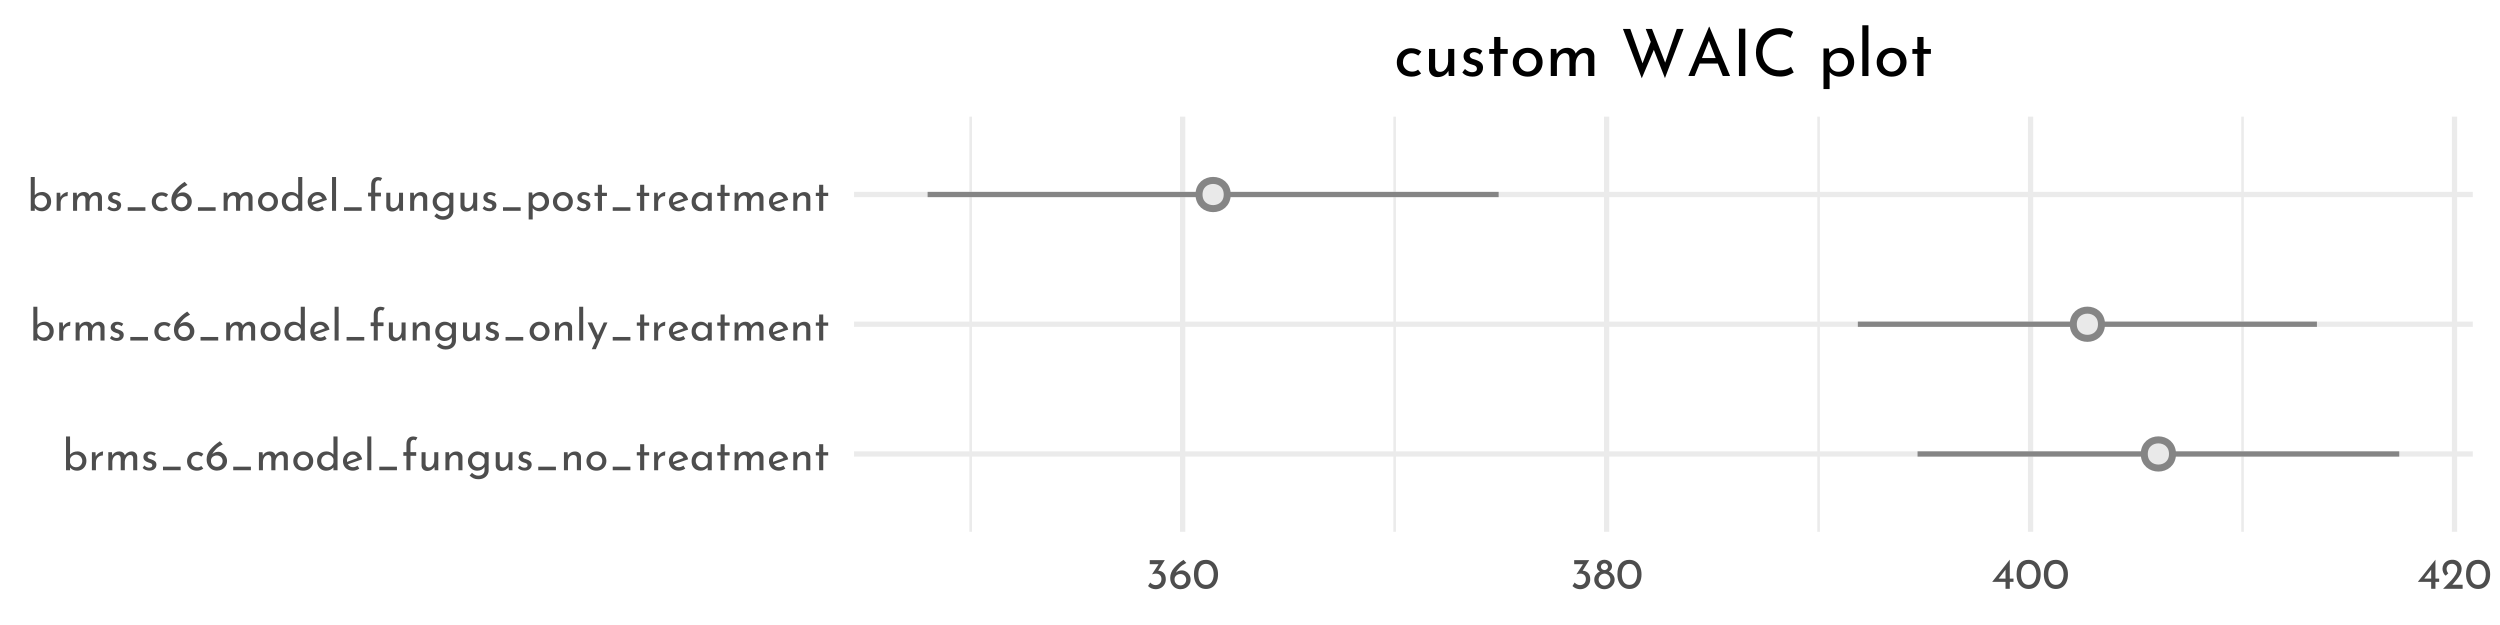 <?xml version="1.0" encoding="UTF-8"?>
<svg xmlns="http://www.w3.org/2000/svg" xmlns:xlink="http://www.w3.org/1999/xlink" width="504pt" height="126pt" viewBox="0 0 504 126" version="1.1">
<defs>
<g>
<symbol overflow="visible" id="glyph0-0">
<path style="stroke:none;" d=""/>
</symbol>
<symbol overflow="visible" id="glyph0-1">
<path style="stroke:none;" d="M 3.047 -3.797 C 3.367 -3.797 3.664 -3.711 3.938 -3.547 C 4.219 -3.391 4.438 -3.164 4.594 -2.875 C 4.75 -2.594 4.828 -2.258 4.828 -1.875 C 4.828 -1.477 4.738 -1.129 4.562 -0.828 C 4.395 -0.535 4.164 -0.305 3.875 -0.141 C 3.594 0.016 3.281 0.094 2.938 0.094 C 2.633 0.094 2.363 0.035 2.125 -0.078 C 1.883 -0.203 1.688 -0.363 1.531 -0.562 L 1.531 0 L 0.719 0 L 0.719 -6.812 L 1.531 -6.812 L 1.531 -3.156 C 1.688 -3.352 1.895 -3.508 2.156 -3.625 C 2.426 -3.738 2.723 -3.797 3.047 -3.797 Z M 2.766 -0.609 C 3.117 -0.609 3.41 -0.727 3.641 -0.969 C 3.879 -1.219 4 -1.52 4 -1.875 C 4 -2.113 3.941 -2.328 3.828 -2.516 C 3.723 -2.711 3.578 -2.863 3.391 -2.969 C 3.203 -3.082 2.992 -3.141 2.766 -3.141 C 2.461 -3.141 2.195 -3.055 1.969 -2.891 C 1.75 -2.734 1.602 -2.523 1.531 -2.266 L 1.531 -1.516 C 1.602 -1.254 1.75 -1.035 1.969 -0.859 C 2.195 -0.691 2.461 -0.609 2.766 -0.609 Z M 2.766 -0.609 "/>
</symbol>
<symbol overflow="visible" id="glyph0-2">
<path style="stroke:none;" d="M 1.5 -2.781 C 1.594 -2.977 1.723 -3.148 1.891 -3.297 C 2.066 -3.453 2.254 -3.57 2.453 -3.656 C 2.648 -3.738 2.82 -3.785 2.969 -3.797 L 2.922 -2.969 C 2.66 -2.977 2.422 -2.926 2.203 -2.812 C 1.992 -2.695 1.828 -2.535 1.703 -2.328 C 1.586 -2.117 1.531 -1.895 1.531 -1.656 L 1.531 0 L 0.719 0 L 0.719 -3.641 L 1.438 -3.641 Z M 1.5 -2.781 "/>
</symbol>
<symbol overflow="visible" id="glyph0-3">
<path style="stroke:none;" d="M 5.391 -3.797 C 5.734 -3.797 6.008 -3.691 6.219 -3.484 C 6.426 -3.285 6.535 -3.023 6.547 -2.703 L 6.547 0 L 5.734 0 L 5.734 -2.406 C 5.711 -2.832 5.52 -3.055 5.156 -3.078 C 4.945 -3.078 4.758 -3.016 4.594 -2.891 C 4.426 -2.766 4.297 -2.598 4.203 -2.391 C 4.109 -2.18 4.055 -1.961 4.047 -1.734 L 4.047 0 L 3.219 0 L 3.219 -2.406 C 3.195 -2.832 3 -3.055 2.625 -3.078 C 2.414 -3.078 2.227 -3.016 2.062 -2.891 C 1.895 -2.766 1.766 -2.598 1.672 -2.391 C 1.578 -2.18 1.531 -1.957 1.531 -1.719 L 1.531 0 L 0.719 0 L 0.719 -3.641 L 1.453 -3.641 L 1.516 -2.953 C 1.648 -3.223 1.836 -3.43 2.078 -3.578 C 2.328 -3.723 2.609 -3.797 2.922 -3.797 C 3.211 -3.797 3.457 -3.723 3.656 -3.578 C 3.852 -3.441 3.984 -3.254 4.047 -3.016 C 4.203 -3.254 4.395 -3.441 4.625 -3.578 C 4.863 -3.723 5.117 -3.797 5.391 -3.797 Z M 5.391 -3.797 "/>
</symbol>
<symbol overflow="visible" id="glyph0-4">
<path style="stroke:none;" d="M 1.734 0.078 C 1.473 0.078 1.219 0.031 0.969 -0.062 C 0.727 -0.156 0.531 -0.289 0.375 -0.469 L 0.734 -0.953 C 0.879 -0.805 1.031 -0.695 1.188 -0.625 C 1.352 -0.551 1.516 -0.516 1.672 -0.516 C 1.867 -0.516 2.023 -0.551 2.141 -0.625 C 2.266 -0.695 2.328 -0.812 2.328 -0.969 C 2.328 -1.094 2.289 -1.191 2.219 -1.266 C 2.145 -1.348 2.055 -1.406 1.953 -1.438 C 1.859 -1.477 1.695 -1.531 1.469 -1.594 C 0.844 -1.801 0.531 -2.16 0.531 -2.672 C 0.531 -2.973 0.645 -3.234 0.875 -3.453 C 1.102 -3.672 1.422 -3.781 1.828 -3.781 C 2.078 -3.781 2.301 -3.742 2.5 -3.672 C 2.707 -3.609 2.895 -3.508 3.062 -3.375 L 2.734 -2.875 C 2.641 -2.969 2.52 -3.039 2.375 -3.094 C 2.227 -3.156 2.094 -3.191 1.969 -3.203 C 1.801 -3.203 1.66 -3.16 1.547 -3.078 C 1.43 -3.004 1.375 -2.898 1.375 -2.766 C 1.375 -2.648 1.41 -2.555 1.484 -2.484 C 1.555 -2.41 1.633 -2.359 1.719 -2.328 C 1.801 -2.297 1.961 -2.238 2.203 -2.156 C 2.504 -2.062 2.738 -1.938 2.906 -1.781 C 3.07 -1.625 3.156 -1.41 3.156 -1.141 C 3.156 -0.785 3.031 -0.492 2.781 -0.266 C 2.539 -0.035 2.191 0.078 1.734 0.078 Z M 1.734 0.078 "/>
</symbol>
<symbol overflow="visible" id="glyph0-5">
<path style="stroke:none;" d="M 4.453 -0.719 L 4.453 0 L 0.891 0 L 0.891 -0.719 Z M 4.453 -0.719 "/>
</symbol>
<symbol overflow="visible" id="glyph0-6">
<path style="stroke:none;" d="M 3.672 -0.344 C 3.504 -0.207 3.305 -0.098 3.078 -0.016 C 2.859 0.055 2.629 0.094 2.391 0.094 C 1.992 0.094 1.645 0.016 1.344 -0.141 C 1.039 -0.305 0.805 -0.535 0.641 -0.828 C 0.473 -1.117 0.391 -1.453 0.391 -1.828 C 0.391 -2.203 0.477 -2.535 0.656 -2.828 C 0.832 -3.117 1.066 -3.344 1.359 -3.5 C 1.648 -3.656 1.969 -3.734 2.312 -3.734 C 2.875 -3.734 3.332 -3.582 3.688 -3.281 L 3.281 -2.75 C 3.164 -2.832 3.031 -2.906 2.875 -2.969 C 2.719 -3.031 2.555 -3.062 2.391 -3.062 C 2.172 -3.062 1.969 -3.004 1.781 -2.891 C 1.602 -2.785 1.461 -2.641 1.359 -2.453 C 1.266 -2.266 1.219 -2.055 1.219 -1.828 C 1.219 -1.598 1.27 -1.391 1.375 -1.203 C 1.488 -1.016 1.641 -0.863 1.828 -0.75 C 2.016 -0.645 2.227 -0.594 2.469 -0.594 C 2.758 -0.594 3.02 -0.68 3.25 -0.859 Z M 3.672 -0.344 "/>
</symbol>
<symbol overflow="visible" id="glyph0-7">
<path style="stroke:none;" d="M 2.688 -3.719 C 2.988 -3.719 3.27 -3.633 3.531 -3.469 C 3.801 -3.312 4.02 -3.094 4.188 -2.812 C 4.352 -2.531 4.438 -2.211 4.438 -1.859 C 4.438 -1.484 4.344 -1.145 4.156 -0.844 C 3.969 -0.551 3.719 -0.32 3.406 -0.156 C 3.094 0 2.758 0.078 2.406 0.078 C 2.02 0.078 1.664 -0.016 1.344 -0.203 C 1.031 -0.398 0.781 -0.672 0.594 -1.016 C 0.414 -1.359 0.328 -1.758 0.328 -2.219 C 0.328 -2.914 0.578 -3.566 1.078 -4.172 C 1.578 -4.773 2.219 -5.332 3 -5.844 L 3.578 -5.219 C 3.047 -4.957 2.602 -4.656 2.25 -4.312 C 1.906 -3.969 1.648 -3.613 1.484 -3.25 C 1.785 -3.562 2.188 -3.719 2.688 -3.719 Z M 2.375 -0.688 C 2.707 -0.688 2.984 -0.797 3.203 -1.016 C 3.43 -1.234 3.547 -1.516 3.547 -1.859 C 3.547 -2.191 3.43 -2.461 3.203 -2.672 C 2.984 -2.879 2.707 -2.984 2.375 -2.984 C 2.164 -2.984 1.969 -2.938 1.781 -2.844 C 1.602 -2.758 1.461 -2.641 1.359 -2.484 C 1.254 -2.328 1.203 -2.16 1.203 -1.984 L 1.203 -1.828 C 1.203 -1.617 1.254 -1.426 1.359 -1.25 C 1.461 -1.082 1.602 -0.945 1.781 -0.844 C 1.969 -0.738 2.164 -0.688 2.375 -0.688 Z M 2.375 -0.688 "/>
</symbol>
<symbol overflow="visible" id="glyph0-8">
<path style="stroke:none;" d="M 0.391 -1.859 C 0.391 -2.211 0.477 -2.535 0.656 -2.828 C 0.832 -3.129 1.07 -3.363 1.375 -3.531 C 1.688 -3.707 2.035 -3.797 2.422 -3.797 C 2.805 -3.797 3.148 -3.707 3.453 -3.531 C 3.754 -3.363 3.988 -3.133 4.156 -2.844 C 4.32 -2.551 4.406 -2.223 4.406 -1.859 C 4.406 -1.492 4.32 -1.16 4.156 -0.859 C 3.988 -0.566 3.75 -0.332 3.438 -0.156 C 3.133 0.008 2.789 0.094 2.406 0.094 C 2.02 0.094 1.676 0.016 1.375 -0.141 C 1.07 -0.305 0.832 -0.535 0.656 -0.828 C 0.477 -1.129 0.391 -1.473 0.391 -1.859 Z M 1.219 -1.844 C 1.219 -1.613 1.27 -1.398 1.375 -1.203 C 1.477 -1.016 1.617 -0.863 1.797 -0.75 C 1.973 -0.645 2.172 -0.594 2.391 -0.594 C 2.734 -0.594 3.016 -0.711 3.234 -0.953 C 3.461 -1.191 3.578 -1.488 3.578 -1.844 C 3.578 -2.207 3.461 -2.508 3.234 -2.75 C 3.016 -2.988 2.734 -3.109 2.391 -3.109 C 2.172 -3.109 1.973 -3.051 1.797 -2.938 C 1.617 -2.82 1.477 -2.664 1.375 -2.469 C 1.27 -2.281 1.219 -2.07 1.219 -1.844 Z M 1.219 -1.844 "/>
</symbol>
<symbol overflow="visible" id="glyph0-9">
<path style="stroke:none;" d="M 4.516 -6.812 L 4.516 0 L 3.688 0 L 3.688 -0.578 C 3.508 -0.367 3.289 -0.203 3.031 -0.078 C 2.781 0.035 2.504 0.094 2.203 0.094 C 1.859 0.094 1.547 0.008 1.266 -0.156 C 0.992 -0.32 0.781 -0.551 0.625 -0.844 C 0.469 -1.145 0.391 -1.488 0.391 -1.875 C 0.391 -2.27 0.473 -2.609 0.641 -2.891 C 0.805 -3.18 1.031 -3.406 1.312 -3.562 C 1.602 -3.719 1.93 -3.797 2.297 -3.797 C 2.566 -3.797 2.828 -3.738 3.078 -3.625 C 3.336 -3.508 3.539 -3.352 3.688 -3.156 L 3.688 -6.812 Z M 2.453 -0.609 C 2.766 -0.609 3.031 -0.691 3.25 -0.859 C 3.477 -1.035 3.625 -1.27 3.688 -1.562 L 3.688 -2.25 C 3.613 -2.508 3.461 -2.723 3.234 -2.891 C 3.004 -3.055 2.742 -3.141 2.453 -3.141 C 2.234 -3.141 2.031 -3.082 1.844 -2.969 C 1.656 -2.863 1.504 -2.719 1.391 -2.531 C 1.273 -2.344 1.219 -2.125 1.219 -1.875 C 1.219 -1.645 1.273 -1.43 1.391 -1.234 C 1.504 -1.047 1.656 -0.895 1.844 -0.781 C 2.031 -0.664 2.234 -0.609 2.453 -0.609 Z M 2.453 -0.609 "/>
</symbol>
<symbol overflow="visible" id="glyph0-10">
<path style="stroke:none;" d="M 2.422 -0.609 C 2.723 -0.609 3.02 -0.719 3.312 -0.938 L 3.688 -0.328 C 3.488 -0.191 3.273 -0.086 3.047 -0.016 C 2.828 0.055 2.613 0.094 2.406 0.094 C 2 0.094 1.645 0.008 1.344 -0.156 C 1.039 -0.32 0.805 -0.551 0.641 -0.844 C 0.473 -1.145 0.391 -1.477 0.391 -1.844 C 0.391 -2.207 0.477 -2.535 0.656 -2.828 C 0.844 -3.117 1.086 -3.352 1.391 -3.531 C 1.703 -3.707 2.047 -3.797 2.422 -3.797 C 2.891 -3.797 3.285 -3.656 3.609 -3.375 C 3.93 -3.094 4.148 -2.703 4.266 -2.203 L 1.375 -1.203 C 1.488 -1.016 1.633 -0.867 1.812 -0.766 C 1.988 -0.66 2.191 -0.609 2.422 -0.609 Z M 2.359 -3.141 C 2.023 -3.141 1.75 -3.02 1.531 -2.781 C 1.312 -2.551 1.203 -2.254 1.203 -1.891 C 1.203 -1.805 1.207 -1.738 1.219 -1.688 L 3.328 -2.469 C 3.242 -2.664 3.117 -2.828 2.953 -2.953 C 2.797 -3.078 2.598 -3.141 2.359 -3.141 Z M 2.359 -3.141 "/>
</symbol>
<symbol overflow="visible" id="glyph0-11">
<path style="stroke:none;" d="M 1.531 -6.812 L 1.531 0 L 0.719 0 L 0.719 -6.812 Z M 1.531 -6.812 "/>
</symbol>
<symbol overflow="visible" id="glyph0-12">
<path style="stroke:none;" d="M 1.016 -2.906 L 0.391 -2.906 L 0.391 -3.656 L 1.016 -3.656 L 1.016 -5.188 C 1.016 -5.707 1.133 -6.109 1.375 -6.391 C 1.613 -6.672 1.961 -6.812 2.422 -6.812 C 2.555 -6.812 2.695 -6.789 2.844 -6.75 C 2.988 -6.719 3.117 -6.664 3.234 -6.594 L 2.875 -6 C 2.789 -6.094 2.664 -6.141 2.5 -6.141 C 2.281 -6.141 2.113 -6.062 2 -5.906 C 1.883 -5.758 1.828 -5.516 1.828 -5.172 L 1.828 -3.656 L 2.984 -3.656 L 2.984 -2.906 L 1.828 -2.906 L 1.828 0 L 1.016 0 Z M 1.016 -2.906 "/>
</symbol>
<symbol overflow="visible" id="glyph0-13">
<path style="stroke:none;" d="M 4.094 -3.641 L 4.094 0 L 3.359 0 L 3.312 -0.688 C 3.188 -0.445 2.992 -0.25 2.734 -0.094 C 2.473 0.062 2.188 0.141 1.875 0.141 C 1.539 0.141 1.266 0.039 1.047 -0.156 C 0.836 -0.363 0.727 -0.629 0.719 -0.953 L 0.719 -3.641 L 1.531 -3.641 L 1.531 -1.234 C 1.539 -1.035 1.598 -0.875 1.703 -0.75 C 1.816 -0.633 1.984 -0.57 2.203 -0.562 C 2.398 -0.562 2.578 -0.617 2.734 -0.734 C 2.898 -0.859 3.031 -1.023 3.125 -1.234 C 3.227 -1.453 3.281 -1.688 3.281 -1.938 L 3.281 -3.641 Z M 4.094 -3.641 "/>
</symbol>
<symbol overflow="visible" id="glyph0-14">
<path style="stroke:none;" d="M 2.969 -3.781 C 3.312 -3.781 3.594 -3.676 3.812 -3.469 C 4.039 -3.27 4.156 -3.008 4.156 -2.688 L 4.156 0 L 3.328 0 L 3.328 -2.406 C 3.316 -2.613 3.254 -2.773 3.141 -2.891 C 3.035 -3.004 2.867 -3.066 2.641 -3.078 C 2.316 -3.078 2.051 -2.945 1.844 -2.688 C 1.633 -2.438 1.531 -2.109 1.531 -1.703 L 1.531 0 L 0.719 0 L 0.719 -3.641 L 1.453 -3.641 L 1.5 -2.938 C 1.633 -3.195 1.828 -3.398 2.078 -3.547 C 2.336 -3.703 2.633 -3.781 2.969 -3.781 Z M 2.969 -3.781 "/>
</symbol>
<symbol overflow="visible" id="glyph0-15">
<path style="stroke:none;" d="M 4.562 -3.641 L 4.562 0.031 C 4.562 0.363 4.473 0.664 4.297 0.938 C 4.129 1.207 3.891 1.422 3.578 1.578 C 3.266 1.734 2.895 1.812 2.469 1.812 C 2.102 1.812 1.785 1.75 1.516 1.625 C 1.254 1.5 0.988 1.316 0.719 1.078 L 1.203 0.516 C 1.398 0.703 1.598 0.844 1.797 0.938 C 1.992 1.039 2.211 1.094 2.453 1.094 C 2.859 1.094 3.172 0.992 3.391 0.797 C 3.609 0.609 3.723 0.348 3.734 0.016 L 3.734 -0.672 C 3.598 -0.441 3.398 -0.254 3.141 -0.109 C 2.879 0.023 2.582 0.094 2.25 0.094 C 1.906 0.094 1.594 0.008 1.312 -0.156 C 1.031 -0.332 0.805 -0.566 0.641 -0.859 C 0.473 -1.148 0.391 -1.477 0.391 -1.844 C 0.391 -2.207 0.477 -2.535 0.656 -2.828 C 0.832 -3.129 1.066 -3.363 1.359 -3.531 C 1.648 -3.707 1.961 -3.797 2.297 -3.797 C 2.609 -3.797 2.895 -3.734 3.156 -3.609 C 3.414 -3.484 3.613 -3.32 3.75 -3.125 L 3.812 -3.641 Z M 2.484 -0.594 C 2.797 -0.594 3.066 -0.676 3.297 -0.844 C 3.523 -1.008 3.672 -1.234 3.734 -1.516 L 3.734 -2.234 C 3.648 -2.492 3.492 -2.703 3.266 -2.859 C 3.035 -3.023 2.773 -3.109 2.484 -3.109 C 2.117 -3.109 1.816 -2.988 1.578 -2.75 C 1.336 -2.52 1.219 -2.223 1.219 -1.859 C 1.219 -1.629 1.273 -1.414 1.391 -1.219 C 1.504 -1.031 1.656 -0.879 1.844 -0.766 C 2.039 -0.648 2.254 -0.594 2.484 -0.594 Z M 2.484 -0.594 "/>
</symbol>
<symbol overflow="visible" id="glyph0-16">
<path style="stroke:none;" d="M 1.891 -5.25 L 1.891 -3.641 L 2.891 -3.641 L 2.891 -2.984 L 1.891 -2.984 L 1.891 0 L 1.062 0 L 1.062 -2.984 L 0.391 -2.984 L 0.391 -3.641 L 1.062 -3.641 L 1.062 -5.25 Z M 1.891 -5.25 "/>
</symbol>
<symbol overflow="visible" id="glyph0-17">
<path style="stroke:none;" d="M 4.453 -3.641 L 4.453 0 L 3.641 0 L 3.641 -0.594 C 3.504 -0.426 3.312 -0.27 3.062 -0.125 C 2.82 0.02 2.547 0.094 2.234 0.094 C 1.891 0.094 1.578 0.02 1.297 -0.125 C 1.016 -0.281 0.789 -0.5 0.625 -0.781 C 0.469 -1.07 0.391 -1.422 0.391 -1.828 C 0.391 -2.223 0.473 -2.566 0.641 -2.859 C 0.805 -3.16 1.031 -3.391 1.312 -3.547 C 1.602 -3.711 1.922 -3.797 2.266 -3.797 C 2.578 -3.797 2.848 -3.727 3.078 -3.594 C 3.305 -3.457 3.492 -3.281 3.641 -3.062 L 3.688 -3.641 Z M 2.453 -0.594 C 2.754 -0.594 3.008 -0.676 3.219 -0.844 C 3.438 -1.008 3.578 -1.234 3.641 -1.516 L 3.641 -2.25 C 3.566 -2.5 3.414 -2.703 3.188 -2.859 C 2.969 -3.023 2.711 -3.109 2.422 -3.109 C 2.211 -3.109 2.016 -3.055 1.828 -2.953 C 1.641 -2.848 1.488 -2.695 1.375 -2.5 C 1.27 -2.312 1.219 -2.098 1.219 -1.859 C 1.219 -1.629 1.273 -1.414 1.391 -1.219 C 1.504 -1.031 1.656 -0.879 1.844 -0.766 C 2.031 -0.648 2.234 -0.594 2.453 -0.594 Z M 2.453 -0.594 "/>
</symbol>
<symbol overflow="visible" id="glyph0-18">
<path style="stroke:none;" d="M 4.172 -3.641 L 1.828 1.75 L 1.016 1.75 L 1.859 -0.125 L 0.172 -3.641 L 1.094 -3.641 L 2.266 -1.047 L 3.422 -3.641 Z M 4.172 -3.641 "/>
</symbol>
<symbol overflow="visible" id="glyph0-19">
<path style="stroke:none;" d="M 3.016 -3.797 C 3.359 -3.797 3.664 -3.711 3.938 -3.547 C 4.219 -3.379 4.438 -3.145 4.594 -2.844 C 4.75 -2.551 4.828 -2.211 4.828 -1.828 C 4.828 -1.453 4.738 -1.117 4.562 -0.828 C 4.395 -0.535 4.16 -0.305 3.859 -0.141 C 3.566 0.016 3.238 0.094 2.875 0.094 C 2.602 0.094 2.348 0.035 2.109 -0.078 C 1.867 -0.191 1.676 -0.348 1.531 -0.547 L 1.531 1.75 L 0.719 1.75 L 0.719 -3.703 L 1.422 -3.703 L 1.5 -3.094 C 1.688 -3.301 1.91 -3.469 2.172 -3.594 C 2.43 -3.727 2.711 -3.797 3.016 -3.797 Z M 2.703 -0.578 C 2.93 -0.578 3.145 -0.629 3.344 -0.734 C 3.539 -0.836 3.695 -0.984 3.812 -1.172 C 3.938 -1.367 4 -1.586 4 -1.828 C 4 -2.066 3.941 -2.281 3.828 -2.469 C 3.723 -2.664 3.578 -2.816 3.391 -2.922 C 3.203 -3.035 2.992 -3.094 2.766 -3.094 C 2.453 -3.094 2.188 -3.004 1.969 -2.828 C 1.75 -2.66 1.602 -2.43 1.531 -2.141 L 1.531 -1.531 C 1.57 -1.25 1.703 -1.02 1.922 -0.844 C 2.148 -0.664 2.41 -0.578 2.703 -0.578 Z M 2.703 -0.578 "/>
</symbol>
<symbol overflow="visible" id="glyph0-20">
<path style="stroke:none;" d="M 2.516 -3.656 C 2.961 -3.633 3.328 -3.484 3.609 -3.203 C 3.898 -2.922 4.047 -2.492 4.047 -1.922 C 4.047 -1.523 3.953 -1.176 3.766 -0.875 C 3.586 -0.57 3.344 -0.336 3.031 -0.172 C 2.719 -0.004 2.375 0.078 2 0.078 C 1.719 0.078 1.438 0.02 1.156 -0.094 C 0.875 -0.219 0.645 -0.375 0.469 -0.562 L 0.906 -1.266 C 1.02 -1.129 1.176 -1.008 1.375 -0.906 C 1.57 -0.801 1.773 -0.75 1.984 -0.75 C 2.316 -0.75 2.598 -0.859 2.828 -1.078 C 3.055 -1.305 3.172 -1.609 3.172 -1.984 C 3.172 -2.305 3.07 -2.566 2.875 -2.766 C 2.676 -2.961 2.406 -3.062 2.062 -3.062 C 1.812 -3.062 1.562 -3.016 1.312 -2.922 L 1.297 -2.969 L 2.594 -4.969 L 0.812 -4.969 L 0.812 -5.781 L 3.844 -5.781 Z M 2.516 -3.656 "/>
</symbol>
<symbol overflow="visible" id="glyph0-21">
<path style="stroke:none;" d="M 2.75 0.031 C 2.27 0.031 1.848 -0.086 1.484 -0.328 C 1.117 -0.566 0.832 -0.906 0.625 -1.344 C 0.414 -1.789 0.312 -2.316 0.312 -2.922 C 0.312 -3.879 0.523 -4.609 0.953 -5.109 C 1.391 -5.609 1.988 -5.852 2.75 -5.844 C 3.219 -5.844 3.633 -5.723 4 -5.484 C 4.375 -5.254 4.66 -4.914 4.859 -4.469 C 5.066 -4.031 5.172 -3.516 5.172 -2.922 C 5.172 -2.305 5.066 -1.773 4.859 -1.328 C 4.66 -0.891 4.375 -0.551 4 -0.312 C 3.633 -0.082 3.219 0.031 2.75 0.031 Z M 2.734 -0.797 C 3.234 -0.797 3.613 -0.988 3.875 -1.375 C 4.145 -1.758 4.285 -2.281 4.297 -2.938 C 4.285 -3.57 4.145 -4.078 3.875 -4.453 C 3.613 -4.836 3.234 -5.031 2.734 -5.031 C 2.242 -5.031 1.863 -4.836 1.594 -4.453 C 1.332 -4.078 1.203 -3.566 1.203 -2.922 C 1.203 -2.266 1.332 -1.742 1.594 -1.359 C 1.863 -0.984 2.242 -0.797 2.734 -0.797 Z M 2.734 -0.797 "/>
</symbol>
<symbol overflow="visible" id="glyph0-22">
<path style="stroke:none;" d="M 0.25 -1.828 C 0.25 -2.234 0.359 -2.578 0.578 -2.859 C 0.805 -3.148 1.07 -3.359 1.375 -3.484 C 1.188 -3.609 1.039 -3.754 0.938 -3.922 C 0.832 -4.086 0.781 -4.289 0.781 -4.531 C 0.781 -4.781 0.844 -5.004 0.969 -5.203 C 1.102 -5.41 1.285 -5.57 1.516 -5.688 C 1.742 -5.801 2.004 -5.859 2.297 -5.859 C 2.578 -5.859 2.832 -5.801 3.062 -5.688 C 3.301 -5.57 3.488 -5.414 3.625 -5.219 C 3.758 -5.02 3.828 -4.801 3.828 -4.562 C 3.828 -4.312 3.773 -4.102 3.672 -3.938 C 3.566 -3.77 3.41 -3.617 3.203 -3.484 C 3.523 -3.348 3.797 -3.133 4.016 -2.844 C 4.242 -2.562 4.359 -2.223 4.359 -1.828 C 4.359 -1.492 4.266 -1.18 4.078 -0.891 C 3.898 -0.598 3.648 -0.363 3.328 -0.188 C 3.016 -0.008 2.664 0.078 2.281 0.078 C 1.906 0.078 1.562 -0.008 1.25 -0.188 C 0.938 -0.363 0.691 -0.598 0.516 -0.891 C 0.336 -1.18 0.25 -1.492 0.25 -1.828 Z M 1.594 -4.438 C 1.594 -4.25 1.664 -4.094 1.812 -3.969 C 1.957 -3.844 2.125 -3.781 2.312 -3.781 C 2.5 -3.781 2.66 -3.844 2.797 -3.969 C 2.941 -4.094 3.016 -4.25 3.016 -4.438 C 3.016 -4.633 2.945 -4.801 2.812 -4.938 C 2.676 -5.07 2.508 -5.141 2.312 -5.141 C 2.113 -5.141 1.941 -5.07 1.797 -4.938 C 1.66 -4.801 1.594 -4.633 1.594 -4.438 Z M 1.125 -1.859 C 1.125 -1.648 1.176 -1.453 1.281 -1.266 C 1.383 -1.078 1.523 -0.926 1.703 -0.812 C 1.879 -0.707 2.07 -0.656 2.281 -0.656 C 2.5 -0.656 2.703 -0.707 2.891 -0.812 C 3.078 -0.926 3.223 -1.078 3.328 -1.266 C 3.441 -1.453 3.5 -1.648 3.5 -1.859 C 3.5 -2.078 3.445 -2.273 3.344 -2.453 C 3.238 -2.641 3.094 -2.785 2.906 -2.891 C 2.719 -3.004 2.52 -3.062 2.312 -3.062 C 2.094 -3.062 1.891 -3.008 1.703 -2.906 C 1.523 -2.801 1.383 -2.656 1.281 -2.469 C 1.176 -2.281 1.125 -2.078 1.125 -1.859 Z M 1.125 -1.859 "/>
</symbol>
<symbol overflow="visible" id="glyph0-23">
<path style="stroke:none;" d="M 4.406 -2.062 L 4.406 -1.406 L 3.656 -1.406 L 3.656 0 L 2.797 0 L 2.797 -1.406 L 0.109 -1.406 L 3.641 -5.859 L 3.656 -5.859 L 3.656 -2.062 Z M 2.797 -2.062 L 2.797 -3.859 L 1.406 -2.062 Z M 2.797 -2.062 "/>
</symbol>
<symbol overflow="visible" id="glyph0-24">
<path style="stroke:none;" d="M 4.422 -0.828 L 4.422 0 L 0.469 0 L 0.766 -0.297 C 1.359 -0.891 1.82 -1.367 2.156 -1.734 C 2.5 -2.109 2.781 -2.484 3 -2.859 C 3.227 -3.242 3.344 -3.602 3.344 -3.938 C 3.344 -4.301 3.234 -4.578 3.016 -4.766 C 2.805 -4.953 2.551 -5.047 2.25 -5.047 C 2.008 -5.047 1.805 -4.992 1.641 -4.891 C 1.484 -4.785 1.367 -4.656 1.297 -4.5 C 1.223 -4.352 1.188 -4.207 1.188 -4.062 C 1.188 -3.688 1.301 -3.375 1.531 -3.125 L 1.016 -2.656 C 0.816 -2.77 0.656 -2.969 0.531 -3.25 C 0.414 -3.531 0.359 -3.789 0.359 -4.031 C 0.359 -4.352 0.438 -4.656 0.594 -4.938 C 0.758 -5.219 0.992 -5.441 1.297 -5.609 C 1.609 -5.773 1.973 -5.859 2.391 -5.859 C 2.742 -5.859 3.062 -5.773 3.344 -5.609 C 3.625 -5.441 3.836 -5.219 3.984 -4.938 C 4.141 -4.656 4.219 -4.348 4.219 -4.016 C 4.219 -3.68 4.141 -3.344 3.984 -3 C 3.828 -2.664 3.629 -2.352 3.391 -2.062 C 3.16 -1.77 2.852 -1.406 2.469 -0.969 L 2.344 -0.828 Z M 4.422 -0.828 "/>
</symbol>
<symbol overflow="visible" id="glyph1-0">
<path style="stroke:none;" d=""/>
</symbol>
<symbol overflow="visible" id="glyph1-1">
<path style="stroke:none;" d="M 5.5 -0.516 C 5.258 -0.316 4.969 -0.16 4.625 -0.047 C 4.289 0.066 3.945 0.125 3.594 0.125 C 3 0.125 2.473 0.008 2.016 -0.219 C 1.566 -0.457 1.219 -0.797 0.969 -1.234 C 0.719 -1.672 0.594 -2.176 0.594 -2.75 C 0.594 -3.312 0.723 -3.805 0.984 -4.234 C 1.254 -4.672 1.609 -5.008 2.047 -5.25 C 2.484 -5.488 2.957 -5.609 3.469 -5.609 C 4.312 -5.609 5.004 -5.379 5.547 -4.922 L 4.922 -4.125 C 4.742 -4.25 4.539 -4.359 4.312 -4.453 C 4.082 -4.547 3.836 -4.594 3.578 -4.594 C 3.254 -4.594 2.957 -4.508 2.688 -4.344 C 2.414 -4.188 2.203 -3.969 2.047 -3.688 C 1.898 -3.406 1.828 -3.094 1.828 -2.75 C 1.828 -2.406 1.906 -2.094 2.062 -1.812 C 2.227 -1.531 2.453 -1.305 2.734 -1.141 C 3.016 -0.973 3.336 -0.891 3.703 -0.891 C 4.148 -0.891 4.539 -1.02 4.875 -1.281 Z M 5.5 -0.516 "/>
</symbol>
<symbol overflow="visible" id="glyph1-2">
<path style="stroke:none;" d="M 6.156 -5.469 L 6.156 0 L 5.047 0 L 4.969 -1.047 C 4.781 -0.672 4.492 -0.363 4.109 -0.125 C 3.723 0.102 3.289 0.219 2.812 0.219 C 2.312 0.219 1.898 0.066 1.578 -0.234 C 1.254 -0.547 1.082 -0.941 1.062 -1.422 L 1.062 -5.469 L 2.297 -5.469 L 2.297 -1.859 C 2.316 -1.555 2.406 -1.312 2.562 -1.125 C 2.727 -0.945 2.973 -0.852 3.297 -0.844 C 3.598 -0.844 3.867 -0.93 4.109 -1.109 C 4.359 -1.297 4.555 -1.547 4.703 -1.859 C 4.848 -2.18 4.922 -2.535 4.922 -2.922 L 4.922 -5.469 Z M 6.156 -5.469 "/>
</symbol>
<symbol overflow="visible" id="glyph1-3">
<path style="stroke:none;" d="M 2.609 0.125 C 2.203 0.125 1.816 0.055 1.453 -0.078 C 1.086 -0.223 0.789 -0.438 0.562 -0.719 L 1.094 -1.422 C 1.312 -1.211 1.539 -1.051 1.781 -0.938 C 2.031 -0.82 2.273 -0.766 2.516 -0.766 C 2.797 -0.766 3.031 -0.82 3.219 -0.938 C 3.406 -1.051 3.5 -1.227 3.5 -1.469 C 3.5 -1.656 3.441 -1.805 3.328 -1.922 C 3.211 -2.035 3.082 -2.117 2.938 -2.172 C 2.789 -2.223 2.547 -2.301 2.203 -2.406 C 1.273 -2.707 0.812 -3.238 0.812 -4 C 0.812 -4.457 0.977 -4.848 1.312 -5.172 C 1.656 -5.504 2.129 -5.672 2.734 -5.672 C 3.117 -5.672 3.461 -5.617 3.766 -5.516 C 4.066 -5.422 4.344 -5.27 4.594 -5.062 L 4.109 -4.297 C 3.961 -4.453 3.781 -4.57 3.562 -4.656 C 3.352 -4.75 3.148 -4.801 2.953 -4.812 C 2.711 -4.812 2.504 -4.75 2.328 -4.625 C 2.148 -4.508 2.062 -4.348 2.062 -4.141 C 2.062 -3.973 2.117 -3.832 2.234 -3.719 C 2.348 -3.613 2.461 -3.535 2.578 -3.484 C 2.703 -3.441 2.945 -3.363 3.312 -3.25 C 3.758 -3.102 4.109 -2.91 4.359 -2.672 C 4.609 -2.43 4.734 -2.109 4.734 -1.703 C 4.734 -1.172 4.547 -0.734 4.172 -0.391 C 3.805 -0.047 3.285 0.125 2.609 0.125 Z M 2.609 0.125 "/>
</symbol>
<symbol overflow="visible" id="glyph1-4">
<path style="stroke:none;" d="M 2.844 -7.875 L 2.844 -5.453 L 4.328 -5.453 L 4.328 -4.469 L 2.844 -4.469 L 2.844 0 L 1.594 0 L 1.594 -4.469 L 0.594 -4.469 L 0.594 -5.453 L 1.594 -5.453 L 1.594 -7.875 Z M 2.844 -7.875 "/>
</symbol>
<symbol overflow="visible" id="glyph1-5">
<path style="stroke:none;" d="M 0.594 -2.781 C 0.594 -3.32 0.723 -3.812 0.984 -4.25 C 1.242 -4.695 1.602 -5.047 2.062 -5.297 C 2.531 -5.555 3.051 -5.688 3.625 -5.688 C 4.207 -5.688 4.723 -5.555 5.172 -5.297 C 5.629 -5.047 5.984 -4.703 6.234 -4.266 C 6.484 -3.828 6.609 -3.332 6.609 -2.781 C 6.609 -2.238 6.484 -1.742 6.234 -1.297 C 5.984 -0.859 5.629 -0.508 5.172 -0.25 C 4.711 0 4.191 0.125 3.609 0.125 C 3.035 0.125 2.52 0.004 2.062 -0.234 C 1.602 -0.473 1.242 -0.812 0.984 -1.25 C 0.723 -1.695 0.594 -2.207 0.594 -2.781 Z M 1.828 -2.766 C 1.828 -2.422 1.906 -2.102 2.062 -1.812 C 2.219 -1.531 2.43 -1.305 2.703 -1.141 C 2.973 -0.973 3.27 -0.891 3.594 -0.891 C 4.102 -0.891 4.523 -1.066 4.859 -1.422 C 5.191 -1.785 5.359 -2.234 5.359 -2.766 C 5.359 -3.305 5.191 -3.758 4.859 -4.125 C 4.523 -4.488 4.102 -4.672 3.594 -4.672 C 3.258 -4.672 2.957 -4.582 2.688 -4.406 C 2.426 -4.238 2.219 -4.008 2.062 -3.719 C 1.906 -3.426 1.828 -3.109 1.828 -2.766 Z M 1.828 -2.766 "/>
</symbol>
<symbol overflow="visible" id="glyph1-6">
<path style="stroke:none;" d="M 8.078 -5.688 C 8.609 -5.688 9.031 -5.535 9.344 -5.234 C 9.656 -4.941 9.82 -4.547 9.844 -4.047 L 9.844 0 L 8.609 0 L 8.609 -3.609 C 8.578 -4.242 8.285 -4.582 7.734 -4.625 C 7.422 -4.625 7.141 -4.523 6.891 -4.328 C 6.641 -4.141 6.441 -3.891 6.297 -3.578 C 6.16 -3.273 6.086 -2.945 6.078 -2.594 L 6.078 0 L 4.828 0 L 4.828 -3.609 C 4.805 -4.242 4.508 -4.582 3.938 -4.625 C 3.625 -4.625 3.344 -4.523 3.094 -4.328 C 2.844 -4.141 2.645 -3.891 2.5 -3.578 C 2.363 -3.266 2.297 -2.938 2.297 -2.594 L 2.297 0 L 1.062 0 L 1.062 -5.469 L 2.172 -5.469 L 2.266 -4.438 C 2.484 -4.832 2.773 -5.141 3.141 -5.359 C 3.504 -5.578 3.922 -5.688 4.391 -5.688 C 4.828 -5.688 5.191 -5.582 5.484 -5.375 C 5.785 -5.164 5.984 -4.883 6.078 -4.531 C 6.305 -4.883 6.594 -5.164 6.938 -5.375 C 7.289 -5.582 7.672 -5.688 8.078 -5.688 Z M 8.078 -5.688 "/>
</symbol>
<symbol overflow="visible" id="glyph1-7">
<path style="stroke:none;" d=""/>
</symbol>
<symbol overflow="visible" id="glyph1-8">
<path style="stroke:none;" d="M 9.016 0.422 L 6.781 -5.281 L 4.344 0.453 L 0.547 -9.5 L 2.031 -9.5 L 4.5 -2.562 L 6.156 -6.891 L 5.141 -9.5 L 6.406 -9.5 L 9.062 -2.703 L 11.406 -9.5 L 12.781 -9.5 Z M 9.016 0.422 "/>
</symbol>
<symbol overflow="visible" id="glyph1-9">
<path style="stroke:none;" d="M 6.375 -2.516 L 2.703 -2.516 L 1.688 0 L 0.422 0 L 4.594 -9.938 L 4.672 -9.938 L 8.844 0 L 7.375 0 Z M 5.938 -3.625 L 4.578 -7.109 L 3.172 -3.625 Z M 5.938 -3.625 "/>
</symbol>
<symbol overflow="visible" id="glyph1-10">
<path style="stroke:none;" d="M 2.656 -9.547 L 2.656 0 L 1.375 0 L 1.375 -9.547 Z M 2.656 -9.547 "/>
</symbol>
<symbol overflow="visible" id="glyph1-11">
<path style="stroke:none;" d="M 8.391 -0.719 C 8.078 -0.508 7.688 -0.316 7.219 -0.141 C 6.75 0.023 6.234 0.109 5.672 0.109 C 4.703 0.109 3.844 -0.102 3.094 -0.531 C 2.352 -0.969 1.781 -1.551 1.375 -2.281 C 0.977 -3.008 0.781 -3.816 0.781 -4.703 C 0.781 -5.641 0.984 -6.484 1.391 -7.234 C 1.797 -7.992 2.352 -8.586 3.062 -9.016 C 3.781 -9.441 4.594 -9.656 5.5 -9.656 C 6.039 -9.656 6.539 -9.582 7 -9.438 C 7.469 -9.301 7.891 -9.117 8.266 -8.891 L 7.75 -7.688 C 7.02 -8.176 6.285 -8.422 5.547 -8.422 C 4.93 -8.422 4.359 -8.258 3.828 -7.938 C 3.305 -7.613 2.891 -7.172 2.578 -6.609 C 2.266 -6.047 2.109 -5.43 2.109 -4.766 C 2.109 -4.078 2.25 -3.457 2.531 -2.906 C 2.82 -2.352 3.234 -1.922 3.766 -1.609 C 4.297 -1.297 4.91 -1.141 5.609 -1.141 C 6.461 -1.141 7.207 -1.379 7.844 -1.859 Z M 8.391 -0.719 "/>
</symbol>
<symbol overflow="visible" id="glyph1-12">
<path style="stroke:none;" d="M 4.531 -5.688 C 5.039 -5.688 5.5 -5.562 5.906 -5.312 C 6.32 -5.07 6.648 -4.727 6.891 -4.281 C 7.129 -3.844 7.25 -3.332 7.25 -2.75 C 7.25 -2.176 7.117 -1.672 6.859 -1.234 C 6.609 -0.797 6.258 -0.457 5.812 -0.219 C 5.363 0.008 4.859 0.125 4.297 0.125 C 3.898 0.125 3.52 0.039 3.156 -0.125 C 2.801 -0.301 2.516 -0.531 2.297 -0.812 L 2.297 2.625 L 1.062 2.625 L 1.062 -5.562 L 2.141 -5.562 L 2.25 -4.641 C 2.531 -4.953 2.863 -5.203 3.25 -5.391 C 3.645 -5.586 4.07 -5.688 4.531 -5.688 Z M 4.062 -0.859 C 4.406 -0.859 4.723 -0.938 5.016 -1.094 C 5.316 -1.258 5.555 -1.484 5.734 -1.766 C 5.91 -2.055 6 -2.379 6 -2.734 C 6 -3.098 5.914 -3.422 5.75 -3.703 C 5.582 -3.992 5.359 -4.223 5.078 -4.391 C 4.797 -4.555 4.484 -4.641 4.141 -4.641 C 3.68 -4.641 3.285 -4.508 2.953 -4.25 C 2.617 -4 2.398 -3.648 2.297 -3.203 L 2.297 -2.297 C 2.367 -1.867 2.566 -1.52 2.891 -1.25 C 3.223 -0.988 3.613 -0.859 4.062 -0.859 Z M 4.062 -0.859 "/>
</symbol>
<symbol overflow="visible" id="glyph1-13">
<path style="stroke:none;" d="M 2.297 -10.234 L 2.297 0 L 1.062 0 L 1.062 -10.234 Z M 2.297 -10.234 "/>
</symbol>
</g>
<clipPath id="clip1">
  <path d="M 195 23.523 L 196 23.523 L 196 107.211 L 195 107.211 Z M 195 23.523 "/>
</clipPath>
<clipPath id="clip2">
  <path d="M 280 23.523 L 282 23.523 L 282 107.211 L 280 107.211 Z M 280 23.523 "/>
</clipPath>
<clipPath id="clip3">
  <path d="M 366 23.523 L 367 23.523 L 367 107.211 L 366 107.211 Z M 366 23.523 "/>
</clipPath>
<clipPath id="clip4">
  <path d="M 451 23.523 L 453 23.523 L 453 107.211 L 451 107.211 Z M 451 23.523 "/>
</clipPath>
<clipPath id="clip5">
  <path d="M 172.172 90 L 498.52 90 L 498.52 93 L 172.172 93 Z M 172.172 90 "/>
</clipPath>
<clipPath id="clip6">
  <path d="M 172.172 64 L 498.52 64 L 498.52 66 L 172.172 66 Z M 172.172 64 "/>
</clipPath>
<clipPath id="clip7">
  <path d="M 172.172 38 L 498.52 38 L 498.52 40 L 172.172 40 Z M 172.172 38 "/>
</clipPath>
<clipPath id="clip8">
  <path d="M 237 23.523 L 239 23.523 L 239 107.211 L 237 107.211 Z M 237 23.523 "/>
</clipPath>
<clipPath id="clip9">
  <path d="M 323 23.523 L 325 23.523 L 325 107.211 L 323 107.211 Z M 323 23.523 "/>
</clipPath>
<clipPath id="clip10">
  <path d="M 408 23.523 L 410 23.523 L 410 107.211 L 408 107.211 Z M 408 23.523 "/>
</clipPath>
<clipPath id="clip11">
  <path d="M 494 23.523 L 496 23.523 L 496 107.211 L 494 107.211 Z M 494 23.523 "/>
</clipPath>
</defs>
<g id="surface475">
<rect x="0" y="0" width="504" height="126" style="fill:rgb(100%,100%,100%);fill-opacity:1;stroke:none;"/>
<g clip-path="url(#clip1)" clip-rule="nonzero">
<path style="fill:none;stroke-width:0.533;stroke-linecap:butt;stroke-linejoin:round;stroke:rgb(92.157%,92.157%,92.157%);stroke-opacity:1;stroke-miterlimit:10;" d="M 195.691 107.211 L 195.691 23.523 "/>
</g>
<g clip-path="url(#clip2)" clip-rule="nonzero">
<path style="fill:none;stroke-width:0.533;stroke-linecap:butt;stroke-linejoin:round;stroke:rgb(92.157%,92.157%,92.157%);stroke-opacity:1;stroke-miterlimit:10;" d="M 281.16 107.211 L 281.16 23.523 "/>
</g>
<g clip-path="url(#clip3)" clip-rule="nonzero">
<path style="fill:none;stroke-width:0.533;stroke-linecap:butt;stroke-linejoin:round;stroke:rgb(92.157%,92.157%,92.157%);stroke-opacity:1;stroke-miterlimit:10;" d="M 366.629 107.211 L 366.629 23.523 "/>
</g>
<g clip-path="url(#clip4)" clip-rule="nonzero">
<path style="fill:none;stroke-width:0.533;stroke-linecap:butt;stroke-linejoin:round;stroke:rgb(92.157%,92.157%,92.157%);stroke-opacity:1;stroke-miterlimit:10;" d="M 452.098 107.211 L 452.098 23.523 "/>
</g>
<g clip-path="url(#clip5)" clip-rule="nonzero">
<path style="fill:none;stroke-width:1.067;stroke-linecap:butt;stroke-linejoin:round;stroke:rgb(92.157%,92.157%,92.157%);stroke-opacity:1;stroke-miterlimit:10;" d="M 172.172 91.52 L 498.52 91.52 "/>
</g>
<g clip-path="url(#clip6)" clip-rule="nonzero">
<path style="fill:none;stroke-width:1.067;stroke-linecap:butt;stroke-linejoin:round;stroke:rgb(92.157%,92.157%,92.157%);stroke-opacity:1;stroke-miterlimit:10;" d="M 172.172 65.367 L 498.52 65.367 "/>
</g>
<g clip-path="url(#clip7)" clip-rule="nonzero">
<path style="fill:none;stroke-width:1.067;stroke-linecap:butt;stroke-linejoin:round;stroke:rgb(92.157%,92.157%,92.157%);stroke-opacity:1;stroke-miterlimit:10;" d="M 172.172 39.215 L 498.52 39.215 "/>
</g>
<g clip-path="url(#clip8)" clip-rule="nonzero">
<path style="fill:none;stroke-width:1.067;stroke-linecap:butt;stroke-linejoin:round;stroke:rgb(92.157%,92.157%,92.157%);stroke-opacity:1;stroke-miterlimit:10;" d="M 238.426 107.211 L 238.426 23.523 "/>
</g>
<g clip-path="url(#clip9)" clip-rule="nonzero">
<path style="fill:none;stroke-width:1.067;stroke-linecap:butt;stroke-linejoin:round;stroke:rgb(92.157%,92.157%,92.157%);stroke-opacity:1;stroke-miterlimit:10;" d="M 323.895 107.211 L 323.895 23.523 "/>
</g>
<g clip-path="url(#clip10)" clip-rule="nonzero">
<path style="fill:none;stroke-width:1.067;stroke-linecap:butt;stroke-linejoin:round;stroke:rgb(92.157%,92.157%,92.157%);stroke-opacity:1;stroke-miterlimit:10;" d="M 409.363 107.211 L 409.363 23.523 "/>
</g>
<g clip-path="url(#clip11)" clip-rule="nonzero">
<path style="fill:none;stroke-width:1.067;stroke-linecap:butt;stroke-linejoin:round;stroke:rgb(92.157%,92.157%,92.157%);stroke-opacity:1;stroke-miterlimit:10;" d="M 494.832 107.211 L 494.832 23.523 "/>
</g>
<path style="fill:none;stroke-width:1.067;stroke-linecap:butt;stroke-linejoin:round;stroke:rgb(52.157%,52.157%,52.157%);stroke-opacity:1;stroke-miterlimit:10;" d="M 187.008 39.215 L 302.125 39.215 "/>
<path style="fill:none;stroke-width:1.067;stroke-linecap:butt;stroke-linejoin:round;stroke:rgb(52.157%,52.157%,52.157%);stroke-opacity:1;stroke-miterlimit:10;" d="M 374.543 65.367 L 467.094 65.367 "/>
<path style="fill:none;stroke-width:1.067;stroke-linecap:butt;stroke-linejoin:round;stroke:rgb(52.157%,52.157%,52.157%);stroke-opacity:1;stroke-miterlimit:10;" d="M 386.578 91.52 L 483.688 91.52 "/>
<path style="fill-rule:nonzero;fill:rgb(91.373%,91.373%,91.373%);fill-opacity:1;stroke-width:1.417;stroke-linecap:round;stroke-linejoin:round;stroke:rgb(52.157%,52.157%,52.157%);stroke-opacity:1;stroke-miterlimit:10;" d="M 247.41 39.215 C 247.41 43.008 241.723 43.008 241.723 39.215 C 241.723 35.426 247.41 35.426 247.41 39.215 "/>
<path style="fill-rule:nonzero;fill:rgb(91.373%,91.373%,91.373%);fill-opacity:1;stroke-width:1.417;stroke-linecap:round;stroke-linejoin:round;stroke:rgb(52.157%,52.157%,52.157%);stroke-opacity:1;stroke-miterlimit:10;" d="M 423.66 65.367 C 423.66 69.16 417.977 69.16 417.977 65.367 C 417.977 61.578 423.66 61.578 423.66 65.367 "/>
<path style="fill-rule:nonzero;fill:rgb(91.373%,91.373%,91.373%);fill-opacity:1;stroke-width:1.417;stroke-linecap:round;stroke-linejoin:round;stroke:rgb(52.157%,52.157%,52.157%);stroke-opacity:1;stroke-miterlimit:10;" d="M 437.977 91.52 C 437.977 95.309 432.289 95.309 432.289 91.52 C 432.289 87.73 437.977 87.73 437.977 91.52 "/>
<g style="fill:rgb(30.196%,30.196%,30.196%);fill-opacity:1;">
  <use xlink:href="#glyph0-1" x="12.59" y="94.801"/>
  <use xlink:href="#glyph0-2" x="17.808" y="94.801"/>
  <use xlink:href="#glyph0-3" x="21.117" y="94.801"/>
  <use xlink:href="#glyph0-4" x="28.377" y="94.801"/>
  <use xlink:href="#glyph0-5" x="31.967" y="94.801"/>
  <use xlink:href="#glyph0-6" x="37.318" y="94.801"/>
  <use xlink:href="#glyph0-7" x="41.331" y="94.801"/>
  <use xlink:href="#glyph0-5" x="46.127" y="94.801"/>
  <use xlink:href="#glyph0-3" x="51.477" y="94.801"/>
  <use xlink:href="#glyph0-8" x="58.737" y="94.801"/>
  <use xlink:href="#glyph0-9" x="63.533" y="94.801"/>
  <use xlink:href="#glyph0-10" x="68.751" y="94.801"/>
  <use xlink:href="#glyph0-11" x="73.327" y="94.801"/>
  <use xlink:href="#glyph0-5" x="75.571" y="94.801"/>
  <use xlink:href="#glyph0-12" x="80.922" y="94.801"/>
  <use xlink:href="#glyph0-13" x="84.266" y="94.801"/>
  <use xlink:href="#glyph0-14" x="89.079" y="94.801"/>
  <use xlink:href="#glyph0-15" x="93.946" y="94.801"/>
  <use xlink:href="#glyph0-13" x="99.217" y="94.801"/>
  <use xlink:href="#glyph0-4" x="104.031" y="94.801"/>
  <use xlink:href="#glyph0-5" x="107.621" y="94.801"/>
  <use xlink:href="#glyph0-14" x="112.971" y="94.801"/>
  <use xlink:href="#glyph0-8" x="117.838" y="94.801"/>
  <use xlink:href="#glyph0-5" x="122.634" y="94.801"/>
  <use xlink:href="#glyph0-16" x="127.984" y="94.801"/>
  <use xlink:href="#glyph0-2" x="131.152" y="94.801"/>
  <use xlink:href="#glyph0-10" x="134.461" y="94.801"/>
  <use xlink:href="#glyph0-17" x="139.037" y="94.801"/>
  <use xlink:href="#glyph0-16" x="144.203" y="94.801"/>
  <use xlink:href="#glyph0-3" x="147.371" y="94.801"/>
  <use xlink:href="#glyph0-10" x="154.631" y="94.801"/>
  <use xlink:href="#glyph0-14" x="159.207" y="94.801"/>
  <use xlink:href="#glyph0-16" x="164.073" y="94.801"/>
</g>
<g style="fill:rgb(30.196%,30.196%,30.196%);fill-opacity:1;">
  <use xlink:href="#glyph0-1" x="6" y="68.652"/>
  <use xlink:href="#glyph0-2" x="11.218" y="68.652"/>
  <use xlink:href="#glyph0-3" x="14.527" y="68.652"/>
  <use xlink:href="#glyph0-4" x="21.787" y="68.652"/>
  <use xlink:href="#glyph0-5" x="25.378" y="68.652"/>
  <use xlink:href="#glyph0-6" x="30.728" y="68.652"/>
  <use xlink:href="#glyph0-7" x="34.741" y="68.652"/>
  <use xlink:href="#glyph0-5" x="39.537" y="68.652"/>
  <use xlink:href="#glyph0-3" x="44.887" y="68.652"/>
  <use xlink:href="#glyph0-8" x="52.147" y="68.652"/>
  <use xlink:href="#glyph0-9" x="56.943" y="68.652"/>
  <use xlink:href="#glyph0-10" x="62.162" y="68.652"/>
  <use xlink:href="#glyph0-11" x="66.738" y="68.652"/>
  <use xlink:href="#glyph0-5" x="68.982" y="68.652"/>
  <use xlink:href="#glyph0-12" x="74.332" y="68.652"/>
  <use xlink:href="#glyph0-13" x="77.676" y="68.652"/>
  <use xlink:href="#glyph0-14" x="82.49" y="68.652"/>
  <use xlink:href="#glyph0-15" x="87.356" y="68.652"/>
  <use xlink:href="#glyph0-13" x="92.627" y="68.652"/>
  <use xlink:href="#glyph0-4" x="97.441" y="68.652"/>
  <use xlink:href="#glyph0-5" x="101.031" y="68.652"/>
  <use xlink:href="#glyph0-8" x="106.382" y="68.652"/>
  <use xlink:href="#glyph0-14" x="111.178" y="68.652"/>
  <use xlink:href="#glyph0-11" x="116.044" y="68.652"/>
  <use xlink:href="#glyph0-18" x="118.288" y="68.652"/>
  <use xlink:href="#glyph0-5" x="122.635" y="68.652"/>
  <use xlink:href="#glyph0-16" x="127.986" y="68.652"/>
  <use xlink:href="#glyph0-2" x="131.154" y="68.652"/>
  <use xlink:href="#glyph0-10" x="134.462" y="68.652"/>
  <use xlink:href="#glyph0-17" x="139.038" y="68.652"/>
  <use xlink:href="#glyph0-16" x="144.204" y="68.652"/>
  <use xlink:href="#glyph0-3" x="147.372" y="68.652"/>
  <use xlink:href="#glyph0-10" x="154.632" y="68.652"/>
  <use xlink:href="#glyph0-14" x="159.208" y="68.652"/>
  <use xlink:href="#glyph0-16" x="164.074" y="68.652"/>
</g>
<g style="fill:rgb(30.196%,30.196%,30.196%);fill-opacity:1;">
  <use xlink:href="#glyph0-1" x="5.48" y="42.5"/>
  <use xlink:href="#glyph0-2" x="10.699" y="42.5"/>
  <use xlink:href="#glyph0-3" x="14.008" y="42.5"/>
  <use xlink:href="#glyph0-4" x="21.268" y="42.5"/>
  <use xlink:href="#glyph0-5" x="24.858" y="42.5"/>
  <use xlink:href="#glyph0-6" x="30.208" y="42.5"/>
  <use xlink:href="#glyph0-7" x="34.221" y="42.5"/>
  <use xlink:href="#glyph0-5" x="39.017" y="42.5"/>
  <use xlink:href="#glyph0-3" x="44.368" y="42.5"/>
  <use xlink:href="#glyph0-8" x="51.628" y="42.5"/>
  <use xlink:href="#glyph0-9" x="56.424" y="42.5"/>
  <use xlink:href="#glyph0-10" x="61.642" y="42.5"/>
  <use xlink:href="#glyph0-11" x="66.218" y="42.5"/>
  <use xlink:href="#glyph0-5" x="68.462" y="42.5"/>
  <use xlink:href="#glyph0-12" x="73.812" y="42.5"/>
  <use xlink:href="#glyph0-13" x="77.156" y="42.5"/>
  <use xlink:href="#glyph0-14" x="81.97" y="42.5"/>
  <use xlink:href="#glyph0-15" x="86.836" y="42.5"/>
  <use xlink:href="#glyph0-13" x="92.108" y="42.5"/>
  <use xlink:href="#glyph0-4" x="96.921" y="42.5"/>
  <use xlink:href="#glyph0-5" x="100.512" y="42.5"/>
  <use xlink:href="#glyph0-19" x="105.862" y="42.5"/>
  <use xlink:href="#glyph0-8" x="111.08" y="42.5"/>
  <use xlink:href="#glyph0-4" x="115.876" y="42.5"/>
  <use xlink:href="#glyph0-16" x="119.467" y="42.5"/>
  <use xlink:href="#glyph0-5" x="122.635" y="42.5"/>
  <use xlink:href="#glyph0-16" x="127.985" y="42.5"/>
  <use xlink:href="#glyph0-2" x="131.153" y="42.5"/>
  <use xlink:href="#glyph0-10" x="134.462" y="42.5"/>
  <use xlink:href="#glyph0-17" x="139.038" y="42.5"/>
  <use xlink:href="#glyph0-16" x="144.204" y="42.5"/>
  <use xlink:href="#glyph0-3" x="147.372" y="42.5"/>
  <use xlink:href="#glyph0-10" x="154.632" y="42.5"/>
  <use xlink:href="#glyph0-14" x="159.208" y="42.5"/>
  <use xlink:href="#glyph0-16" x="164.074" y="42.5"/>
</g>
<g style="fill:rgb(30.196%,30.196%,30.196%);fill-opacity:1;">
  <use xlink:href="#glyph0-20" x="230.977" y="118.707"/>
  <use xlink:href="#glyph0-7" x="235.588" y="118.707"/>
  <use xlink:href="#glyph0-21" x="240.384" y="118.707"/>
</g>
<g style="fill:rgb(30.196%,30.196%,30.196%);fill-opacity:1;">
  <use xlink:href="#glyph0-20" x="316.543" y="118.707"/>
  <use xlink:href="#glyph0-22" x="321.154" y="118.707"/>
  <use xlink:href="#glyph0-21" x="325.757" y="118.707"/>
</g>
<g style="fill:rgb(30.196%,30.196%,30.196%);fill-opacity:1;">
  <use xlink:href="#glyph0-23" x="401.516" y="118.707"/>
  <use xlink:href="#glyph0-21" x="406.232" y="118.707"/>
  <use xlink:href="#glyph0-21" x="411.724" y="118.707"/>
</g>
<g style="fill:rgb(30.196%,30.196%,30.196%);fill-opacity:1;">
  <use xlink:href="#glyph0-23" x="487.328" y="118.707"/>
  <use xlink:href="#glyph0-24" x="492.045" y="118.707"/>
  <use xlink:href="#glyph0-21" x="496.841" y="118.707"/>
</g>
<g style="fill:rgb(0%,0%,0%);fill-opacity:1;">
  <use xlink:href="#glyph1-1" x="281.004" y="15.328"/>
  <use xlink:href="#glyph1-2" x="287.023" y="15.328"/>
  <use xlink:href="#glyph1-3" x="294.244" y="15.328"/>
  <use xlink:href="#glyph1-4" x="299.629" y="15.328"/>
  <use xlink:href="#glyph1-5" x="304.381" y="15.328"/>
  <use xlink:href="#glyph1-6" x="311.575" y="15.328"/>
  <use xlink:href="#glyph1-7" x="322.465" y="15.328"/>
  <use xlink:href="#glyph1-8" x="326.636" y="15.328"/>
  <use xlink:href="#glyph1-9" x="339.942" y="15.328"/>
  <use xlink:href="#glyph1-10" x="349.195" y="15.328"/>
  <use xlink:href="#glyph1-11" x="353.221" y="15.328"/>
  <use xlink:href="#glyph1-7" x="362.382" y="15.328"/>
  <use xlink:href="#glyph1-12" x="366.553" y="15.328"/>
  <use xlink:href="#glyph1-13" x="374.381" y="15.328"/>
  <use xlink:href="#glyph1-5" x="377.747" y="15.328"/>
  <use xlink:href="#glyph1-4" x="384.941" y="15.328"/>
</g>
</g>
</svg>
